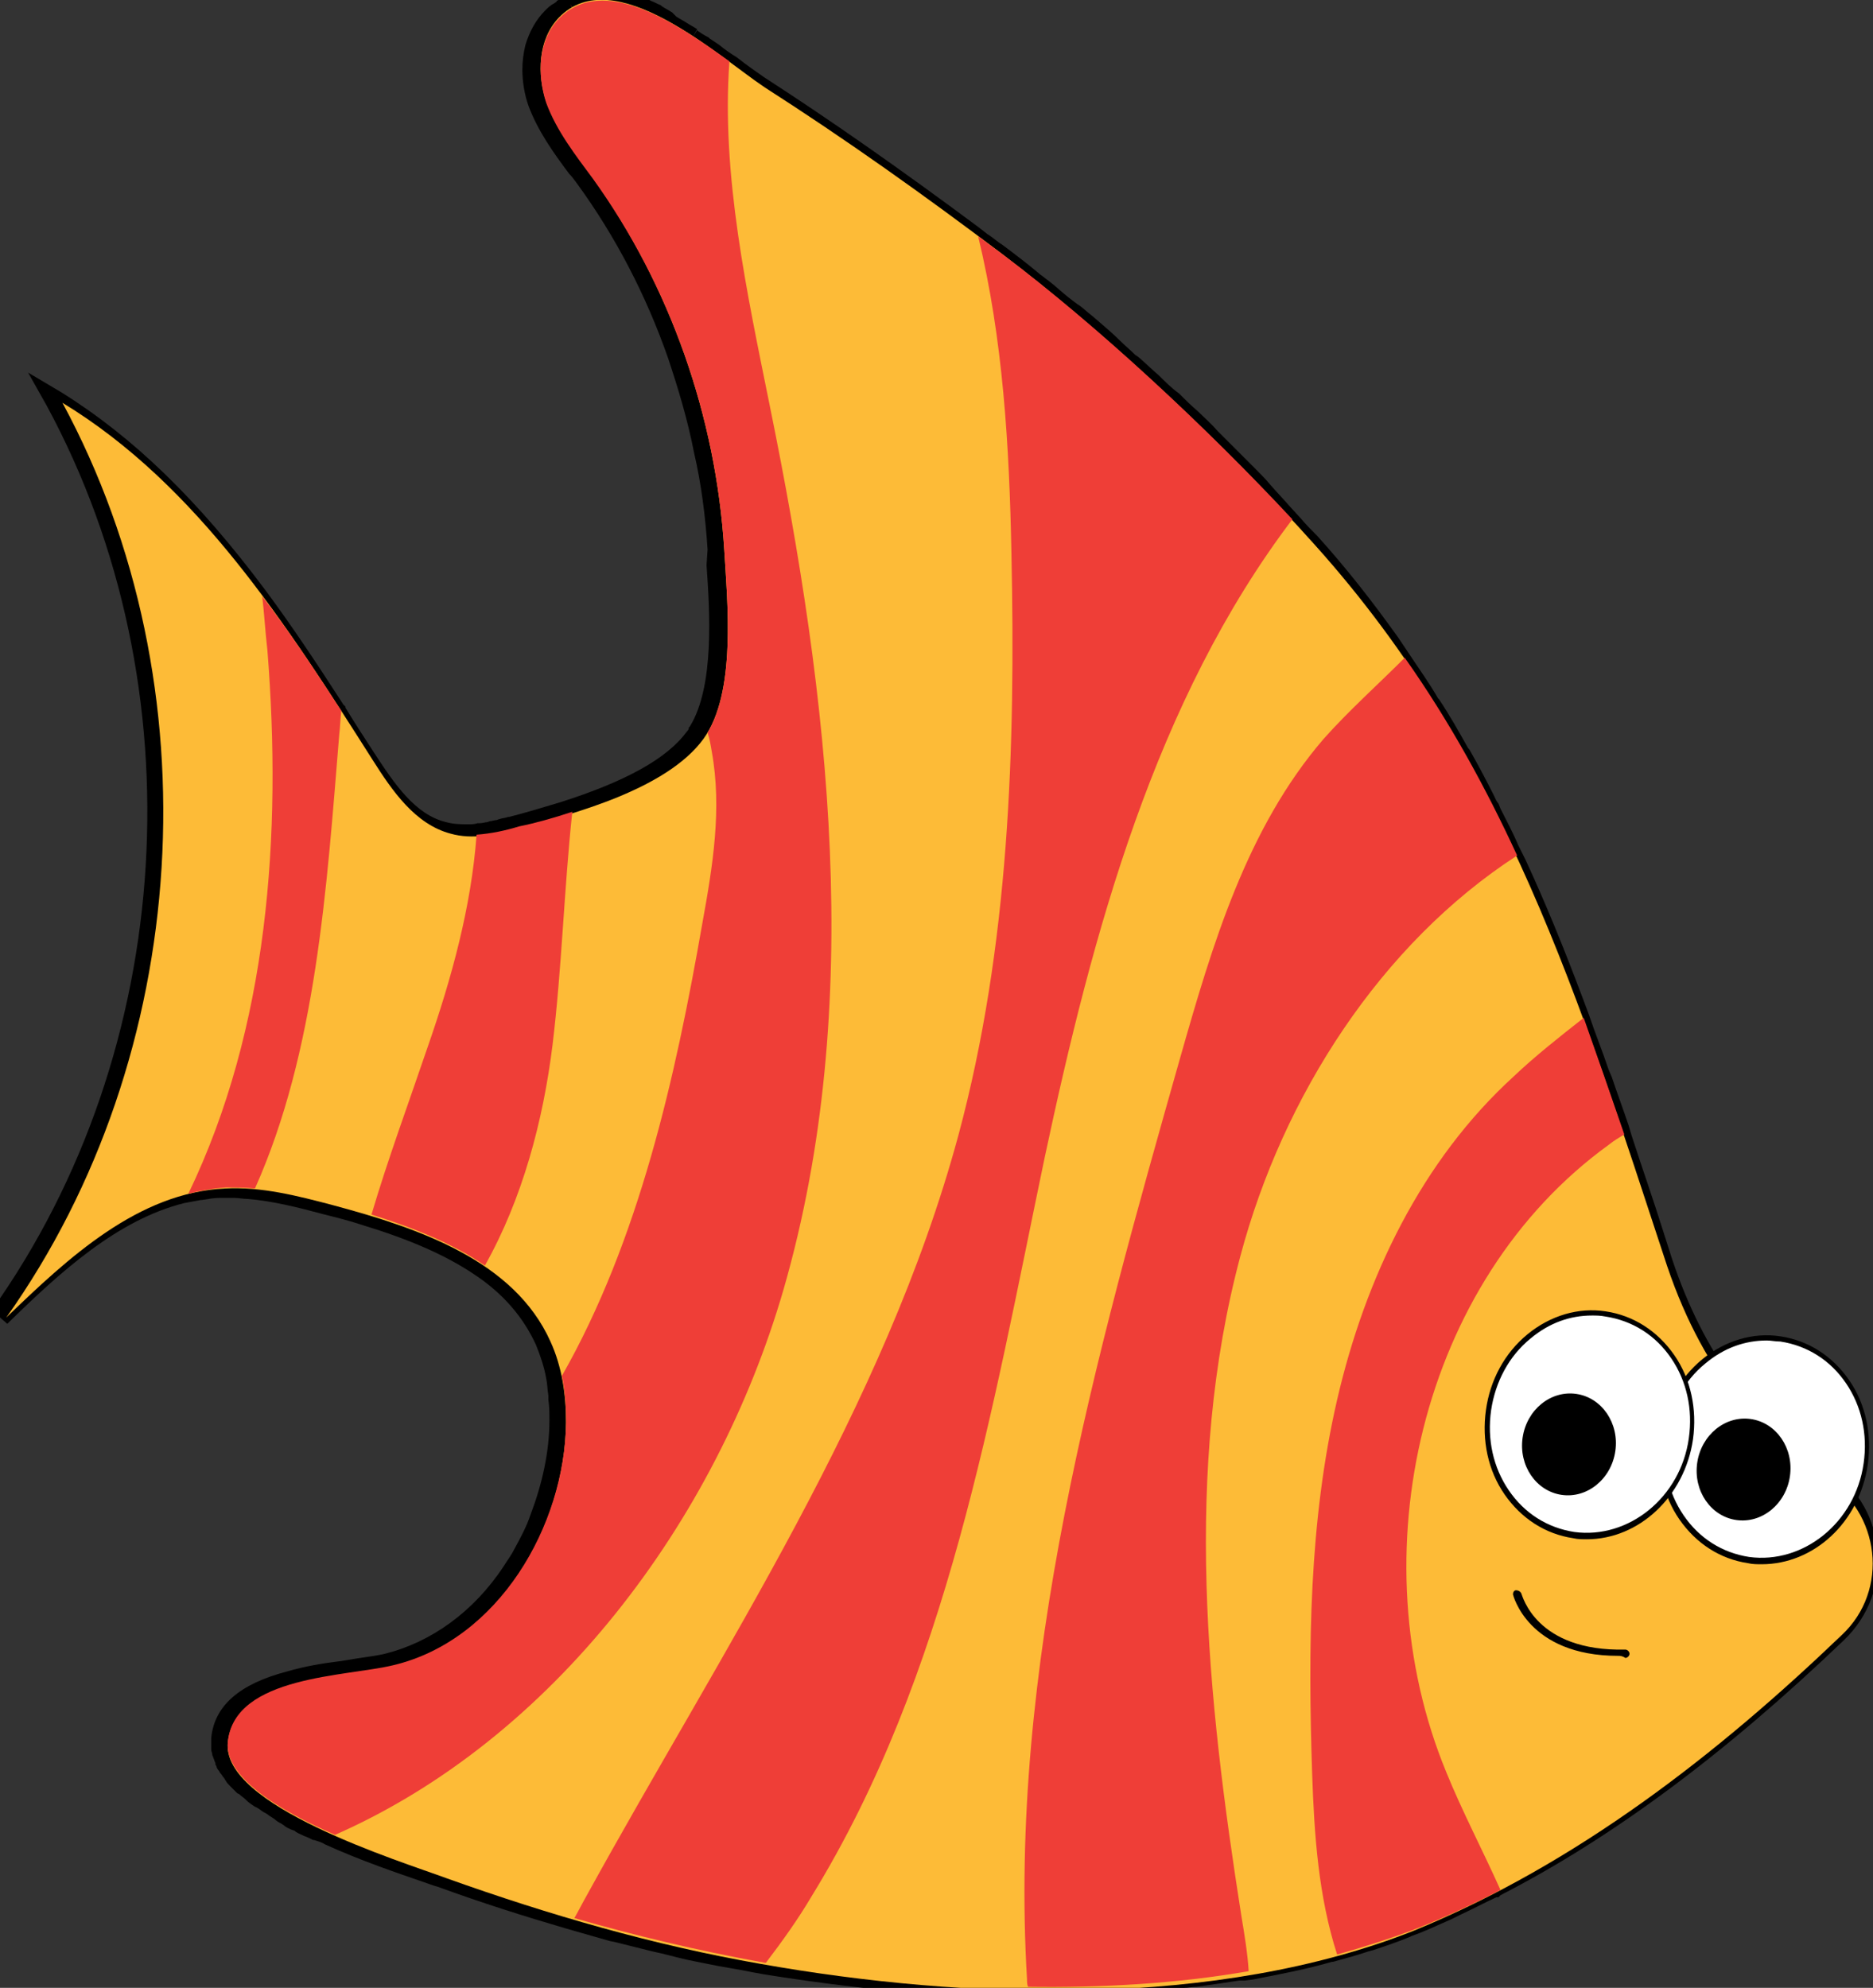 <?xml version="1.0" encoding="utf-8"?>
<!-- Generator: Adobe Illustrator 25.2.1, SVG Export Plug-In . SVG Version: 6.00 Build 0)  -->
<svg version="1.1" id="Layer_1" xmlns="http://www.w3.org/2000/svg" xmlns:xlink="http://www.w3.org/1999/xlink" x="0px" y="0px"
	 viewBox="0 0 180 191" style="enable-background:new 0 0 180 191;" xml:space="preserve">
<rect x="0" y="0" width="180" height="191" fill="#333333" stroke="none"/>
<style type="text/css">
	.st0{fill:#FDBB37;}
	.st1{fill:#0092A6;}
	.st2{fill:#FFFFFF;}
	.st3{fill:#E61E25;}
	.st4{fill:#EF3E37;}
	.st5{fill:none;stroke:#000000;stroke-linecap:round;stroke-miterlimit:10;}
	.st6{fill:#010101;}
	.st7{fill:#FFD386;}
	.st8{fill:#FFF0D9;}
	.st9{fill:#004D59;}
	.st10{fill:#FFFFFF;stroke:#000000;stroke-width:0.5;stroke-miterlimit:10;}
</style>
<g>
	<g>
		<path class="st4" d="M174.8,142c-5.5-3.4-11.5-9.4-15.2-20.4c-1.4-4.2-2.7-8.4-4.1-12.5c0,0,0,0,0,0c0-0.1-0.1-0.3-0.1-0.4
			c-0.5-1.5-1-3.1-1.6-4.6c-0.1-0.2-0.2-0.5-0.3-0.7c-0.6-1.8-1.3-3.6-1.9-5.3c0,0,0-0.1,0-0.1c0,0,0,0,0,0
			c-2-5.3-4.1-10.5-6.4-15.6c0,0,0,0,0,0c-0.1-0.2-0.2-0.3-0.2-0.5c-0.5-1.2-1.1-2.3-1.7-3.5c-0.2-0.4-0.4-0.8-0.6-1.2
			c-0.8-1.5-1.6-3-2.4-4.4c0,0,0-0.1-0.1-0.1c-0.9-1.6-1.8-3.1-2.8-4.7c0,0,0-0.1-0.1-0.1c-0.9-1.4-1.8-2.9-2.8-4.3
			c-0.1-0.1-0.1-0.2-0.2-0.3c0,0,0,0,0,0c-2.6-3.7-5.4-7.4-8.6-10.9c-0.7-0.8-1.5-1.6-2.2-2.4c0,0,0,0,0,0c-0.1-0.1-0.3-0.3-0.4-0.5
			c-0.6-0.6-1.2-1.3-1.8-1.9c-0.5-0.5-1-1-1.5-1.6c-0.6-0.6-1.3-1.3-1.9-1.9c-0.5-0.6-1.1-1.1-1.7-1.6c-0.6-0.6-1.3-1.2-1.9-1.9
			c-0.6-0.6-1.2-1.2-1.8-1.7c-0.6-0.6-1.2-1.2-1.9-1.7c-0.7-0.6-1.3-1.2-2-1.8c-0.6-0.5-1.2-1.1-1.8-1.6c-0.7-0.6-1.4-1.3-2.2-1.9
			c-0.5-0.5-1.1-0.9-1.6-1.4c-0.8-0.7-1.6-1.4-2.5-2c-0.4-0.4-0.9-0.7-1.3-1.1c-1.2-1-2.5-2-3.7-2.9c-0.8-0.6-1.5-1.1-2.3-1.7l0,0
			c-6.7-5-13.5-9.8-20.5-14.3c-1.1-0.7-2.6-1.9-4.3-3.1c0,0,0,0-0.1,0c-0.3-0.2-0.6-0.4-0.9-0.6c0,0-0.1,0-0.1-0.1
			c-0.3-0.2-0.6-0.4-0.9-0.6c-0.1,0-0.1-0.1-0.2-0.1c-0.3-0.2-0.6-0.4-1-0.6c0,0,0,0,0,0c-0.3-0.2-0.6-0.4-1-0.6
			c-0.1,0-0.1-0.1-0.2-0.1c-0.3-0.2-0.6-0.4-1-0.5c0,0-0.1,0-0.1-0.1c-0.3-0.2-0.6-0.3-0.9-0.4c-0.1,0-0.1-0.1-0.2-0.1
			c-0.3-0.1-0.6-0.3-1-0.4c-0.1,0-0.1-0.1-0.2-0.1c-0.3-0.1-0.6-0.2-0.9-0.3c0,0-0.1,0-0.1,0c-0.3-0.1-0.6-0.2-0.9-0.2
			c-0.1,0-0.1,0-0.2,0C58.4,0.1,58.1,0,57.8,0c0,0-0.1,0-0.1,0c-0.3,0-0.6,0-0.8,0c-0.1,0-0.1,0-0.2,0c-0.3,0-0.6,0.1-0.9,0.1
			c-0.1,0-0.1,0-0.2,0c-0.3,0.1-0.5,0.2-0.7,0.3c0,0-0.1,0-0.1,0.1C54.5,0.6,54.2,0.8,54,1c-0.1,0-0.1,0.1-0.2,0.1
			c-0.3,0.2-0.5,0.4-0.7,0.6c-0.7,0.8-1.2,1.7-1.5,2.8c-0.2,0.7-0.3,1.4-0.3,2.1c0,1.1,0.2,2.2,0.6,3.2c1,2.7,2.8,5,4.5,7.3
			c3.7,5.2,6.7,10.9,8.8,16.9c1.1,3,1.9,6.1,2.6,9.2c0.6,3.1,1.1,6.3,1.3,9.5c0,0.5,0.1,1,0.1,1.5c0.3,5,0.8,12-1.7,16.1
			c-0.1,0.2-0.2,0.4-0.4,0.6c-2.5,3.4-7.9,5.6-12.7,7.1c-1.8,0.6-3.5,1-5,1.4c0,0-0.1,0-0.1,0c0,0,0,0,0,0c-0.3,0.1-0.6,0.2-0.9,0.2
			c-0.1,0-0.2,0-0.3,0.1c-0.2,0.1-0.4,0.1-0.7,0.1c-0.1,0-0.2,0-0.3,0.1c-0.2,0-0.5,0.1-0.7,0.1c-0.1,0-0.2,0-0.3,0
			c-0.3,0-0.6,0.1-1,0.1c-0.8,0-1.6,0-2.4-0.2c-3.4-0.9-5.6-4.1-7.5-7.1c-1-1.5-2-3.1-3-4.7v0c0,0,0,0,0,0c-2.4-3.7-4.9-7.5-7.5-11
			c0,0,0,0,0,0v0C19.2,50,13.1,43.4,5.4,38.7c14.7,27.2,12.5,62.7-5.4,87.9c5.1-5,10.7-10.2,17.5-11.9v0c0.5-0.1,1.1-0.3,1.7-0.3
			c0,0,0.1,0,0.1,0c0.6-0.1,1.2-0.2,1.8-0.2c0.5,0,0.9,0,1.4,0c0,0,0.1,0,0.1,0c0.4,0,0.9,0,1.3,0.1c2.6,0.2,5.1,0.9,7.6,1.5
			c1.2,0.3,2.4,0.7,3.6,1l0,0c3.9,1.2,7.7,2.7,10.9,4.8c2.7,1.8,5,4.2,6.3,7.2c0.5,1.1,0.9,2.3,1.1,3.5c0.1,0.6,0.2,1.1,0.3,1.7
			c0,0.1,0,0.3,0.1,0.4c0.1,0.7,0.1,1.4,0.1,2.1c0,3.1-0.7,6.3-1.8,9.3c-0.5,1.2-1,2.4-1.7,3.5c-0.3,0.6-0.7,1.1-1,1.7
			c-2.9,4.3-7,7.6-12,8.8c-0.8,0.2-1.9,0.4-3.1,0.5c-0.4,0.1-0.8,0.1-1.2,0.2c-1.6,0.2-3.4,0.5-5.1,1c-3.3,0.9-6.2,2.4-6.5,5.6
			c0,0.2,0,0.4,0,0.6c0,0.1,0,0.1,0,0.2c0,0.1,0,0.3,0.1,0.4c0,0.1,0,0.2,0.1,0.2c0,0.1,0.1,0.2,0.1,0.4c0,0.1,0.1,0.2,0.1,0.2
			c0.1,0.1,0.1,0.2,0.2,0.3c0,0.1,0.1,0.2,0.2,0.2c0.1,0.1,0.2,0.2,0.2,0.3c0.1,0.1,0.1,0.2,0.2,0.2c0.1,0.1,0.2,0.2,0.3,0.3
			c0.1,0.1,0.1,0.1,0.2,0.2c0.1,0.1,0.3,0.2,0.4,0.4c0.1,0.1,0.1,0.1,0.2,0.2c0.2,0.1,0.3,0.3,0.5,0.4c0,0,0.1,0.1,0.1,0.1
			c0.2,0.2,0.5,0.4,0.7,0.5c0,0,0,0,0,0c0.2,0.2,0.5,0.3,0.8,0.5c0.1,0,0.1,0.1,0.2,0.1c0.2,0.1,0.4,0.3,0.6,0.4
			c0.1,0.1,0.2,0.1,0.3,0.1c0.2,0.1,0.4,0.2,0.6,0.4c0.1,0.1,0.2,0.1,0.3,0.1c0.2,0.1,0.4,0.2,0.7,0.4c0.1,0,0.2,0.1,0.3,0.1
			c0.2,0.1,0.5,0.2,0.7,0.4c0.1,0,0.2,0.1,0.2,0.1c0.3,0.1,0.5,0.2,0.8,0.4c0.1,0,0.1,0.1,0.2,0.1c0.3,0.1,0.6,0.3,0.9,0.4
			c0,0,0,0,0,0l0,0c4.3,1.9,8.8,3.4,10.8,4.1c4,1.5,8.1,2.8,12.2,4v0c0,0,0,0,0,0c1.4,0.4,2.8,0.8,4.2,1.2c0.2,0,0.4,0.1,0.5,0.1
			c1.2,0.3,2.4,0.6,3.6,0.9c0.3,0.1,0.6,0.1,0.9,0.2c1.1,0.3,2.2,0.5,3.3,0.7c0.3,0.1,0.7,0.2,1,0.2c1.4,0.3,2.8,0.6,4.3,0.8
			c0.2,0,0.4,0.1,0.6,0.1c0,0,0,0,0,0c7.9,1.4,16.5,2.3,25.1,2.4c0,0,0,0,0,0c0.2,0,0.4,0,0.6,0c1.3,0,2.7,0,4,0c0.3,0,0.6,0,0.9,0
			c1.7,0,3.3-0.1,5-0.2c0.3,0,0.5,0,0.8-0.1c1.4-0.1,2.8-0.2,4.1-0.4c0.4,0,0.8-0.1,1.2-0.1c1.4-0.2,2.7-0.4,4.1-0.6
			c0.2,0,0.4,0,0.6-0.1c0,0,0,0,0,0c2.9-0.5,5.7-1.1,8.4-1.8c0,0,0,0,0,0c0,0,0,0,0,0c1-0.3,2.1-0.6,3.1-0.9
			c0.2-0.1,0.4-0.1,0.7-0.2c1.2-0.4,2.4-0.8,3.6-1.3c0,0,0.1,0,0.1,0c0,0,0,0,0,0c1.3-0.5,2.5-1.1,3.8-1.6c0.3-0.1,0.5-0.2,0.8-0.4
			c1.2-0.6,2.5-1.2,3.7-1.8c0,0,0,0,0,0l0,0c12.2-6.3,23.1-15,32.9-24.5C181,152.7,180.2,145.2,174.8,142z"/>
	</g>
	<g>
		<path d="M100.5,192c-0.5,0-1.1,0-1.6,0l-0.3,0c-0.1,0-0.3,0-0.4,0l-1,0c-7.7-0.2-15.7-1-23.8-2.3l0,0l-1.1-0.2
			c-1.4-0.3-2.9-0.5-4.3-0.8l-1-0.2c-1.1-0.2-2.2-0.5-3.4-0.8l-0.9-0.2c-1.2-0.3-2.4-0.6-3.6-0.9l-0.5-0.1c-1.4-0.4-2.8-0.8-4.2-1.2
			c-4.1-1.2-8.2-2.5-12.3-4c-0.4-0.1-0.9-0.3-1.5-0.5c-2.3-0.8-5.9-2-9.4-3.6c-0.3-0.2-0.7-0.3-1-0.4l-0.1,0
			c-0.4-0.2-0.6-0.3-0.9-0.4l-0.2-0.1c-0.2-0.1-0.5-0.2-0.7-0.4l-0.3-0.1c-0.2-0.1-0.5-0.2-0.7-0.4l-0.3-0.2
			c-0.2-0.1-0.4-0.2-0.6-0.4l-0.3-0.2c-0.2-0.1-0.4-0.3-0.6-0.4l-0.2-0.1c-0.3-0.2-0.5-0.4-0.8-0.5c-0.3-0.2-0.6-0.4-0.8-0.6
			l-0.1-0.1c-0.2-0.2-0.4-0.3-0.6-0.5l-0.2-0.1c-0.2-0.2-0.3-0.3-0.5-0.5l-0.2-0.2c-0.2-0.2-0.3-0.3-0.4-0.5
			c-0.1-0.1-0.1-0.2-0.2-0.3c-0.1-0.1-0.2-0.3-0.3-0.4c-0.1-0.1-0.1-0.2-0.2-0.3c-0.1-0.1-0.2-0.3-0.2-0.4c-0.1-0.1-0.1-0.2-0.1-0.3
			c-0.1-0.2-0.1-0.3-0.2-0.5c0-0.1-0.1-0.2-0.1-0.3c0-0.2-0.1-0.3-0.1-0.5c0-0.1,0-0.2,0-0.3c0-0.3,0-0.5,0-0.8
			c0.3-3.1,2.7-5.2,7.3-6.4c1.7-0.5,3.5-0.8,5.2-1l1.2-0.2c1.2-0.2,2.2-0.3,3-0.5c4.4-1.1,8.5-4,11.4-8.4c0.3-0.5,0.7-1,1-1.6
			c0.6-1.1,1.2-2.2,1.6-3.4c1.1-2.9,1.8-6,1.8-9c0-0.7,0-1.4-0.1-2l0-0.4c-0.1-0.6-0.1-1.2-0.2-1.6c-0.2-1.2-0.6-2.3-1-3.3
			c-1.2-2.6-3.1-4.9-6-6.8c-2.7-1.8-6.1-3.3-10.7-4.7c-1.2-0.4-2.4-0.7-3.6-1c-2.6-0.7-5-1.3-7.4-1.5c-0.4,0-0.9-0.1-1.3-0.1
			c-0.5,0-1,0-1.4,0c-0.5,0-1.1,0.1-1.7,0.2l-0.1,0c-0.5,0.1-1.1,0.2-1.6,0.3c-6.4,1.6-11.9,6.6-17,11.6l-1.5-1.3
			c17.8-25,19.9-59.9,5.3-86.9l-1.8-3.2l3.2,1.9C12.8,42,19,48,25.5,56.7c2.3,3.1,4.6,6.5,7.5,11l0.2,0.2V68c0.9,1.5,1.9,3,2.8,4.4
			c1.9,2.9,3.9,5.9,6.9,6.6c0.7,0.2,1.4,0.2,2.1,0.2c0.3,0,0.6,0,0.9-0.1l0.2,0c0.3,0,0.5-0.1,0.7-0.1l0.3-0.1
			c0.2,0,0.4-0.1,0.6-0.1l0.3-0.1c0.3-0.1,0.6-0.1,0.8-0.2l0.1,0c1.6-0.4,3.2-0.9,4.9-1.4c6.3-2,10.3-4.2,12.2-6.8
			c0.1-0.1,0.2-0.2,0.2-0.4l0.1-0.1c2.4-3.9,1.9-11.2,1.6-15.5L68,52.8c-0.2-3.1-0.6-6.3-1.3-9.3c-0.6-3.1-1.5-6.1-2.5-9.1
			c-2.1-6-5-11.6-8.7-16.7c-0.3-0.4-0.5-0.7-0.8-1c-1.5-2-3-4.1-3.9-6.5c-0.4-1.1-0.6-2.4-0.6-3.5c0-0.8,0.1-1.6,0.3-2.4
			C50.9,3,51.5,1.9,52.4,1c0.3-0.3,0.5-0.5,0.9-0.7c0.1-0.1,0.2-0.1,0.2-0.2c0.3-0.2,0.6-0.4,0.9-0.5l0.1-0.1
			c0.3-0.1,0.6-0.2,0.9-0.3l0.2-0.1c0.3-0.1,0.7-0.1,1-0.2l0.2,0c0.4,0,0.7,0,1,0l0.1,0c0.3,0,0.7,0.1,1,0.1l0.3,0
			c0.3,0.1,0.7,0.1,1,0.2l0.1,0c0.3,0.1,0.6,0.2,0.9,0.3l0.2,0.1c0.3,0.1,0.7,0.3,1,0.4l0.2,0.1c0.3,0.1,0.6,0.3,0.9,0.4l0.1,0.1
			c0.3,0.2,0.7,0.4,1,0.6L65,1.6c0.3,0.2,0.7,0.4,1,0.6c0.3,0.2,0.7,0.4,1,0.6l-0.5,0.9L67,2.9L67.1,3c0.3,0.2,0.6,0.4,1,0.6v0
			l0.1,0.1c0.3,0.2,0.6,0.4,0.9,0.6c0.6,0.5,1.2,0.9,1.7,1.2c1,0.8,1.9,1.4,2.6,1.9c6.5,4.2,13.2,8.9,20.6,14.4l0.9,0.7
			c0.5,0.3,0.9,0.7,1.4,1c1.2,0.9,2.4,1.8,3.7,2.9c0.3,0.2,0.5,0.4,0.8,0.6l0.5,0.4c0.8,0.7,1.6,1.4,2.5,2c0.4,0.3,0.7,0.6,1.1,0.9
			l0.7,0.6c0.7,0.6,1.4,1.2,2,1.8c0.5,0.5,1,0.9,1.5,1.4l0.3,0.2c0.7,0.6,1.3,1.2,2,1.8c0.6,0.6,1.2,1.2,1.9,1.7
			c0.6,0.6,1.2,1.2,1.8,1.7c0.6,0.6,1.3,1.2,1.9,1.9c0.6,0.6,1.1,1.1,1.7,1.7c0.6,0.6,1.3,1.3,1.9,1.9c0.5,0.5,1,1,1.5,1.6
			c0.6,0.7,1.2,1.3,1.8,2l1.1,1.2l0,0c0.5,0.6,1.1,1.2,1.6,1.7c2.8,3.1,5.3,6.3,7.8,9.8l0,0l1,1.5c1,1.5,2,2.9,2.8,4.3l0.1,0.1
			c1,1.5,1.9,3.1,2.8,4.7l0.1,0.1c0.8,1.4,1.6,2.9,2.4,4.5c0.1,0.2,0.2,0.5,0.4,0.7l0.2,0.5c0.6,1.2,1.2,2.3,1.7,3.5l0.7,1.4l0,0
			c1.9,4.1,3.7,8.5,5.5,13.3l0,0l0.6,1.6c0.6,1.8,1.3,3.5,1.9,5.3l0.3,0.7c0.5,1.5,1.1,3.1,1.6,4.6l0.3,1l0,0c1,3.1,2.1,6.2,3.1,9.4
			l0.8,2.5c3,9,7.9,15.7,14.7,19.9l0,0c2.8,1.7,4.7,4.6,5,7.9c0.4,3.3-0.8,6.5-3.2,8.8c-11.5,11-22.3,19-33,24.5l-0.2,0.2h-0.2
			c-1.1,0.5-2.2,1.1-3.5,1.7l-0.8,0.4c-1.4,0.6-2.6,1.2-3.8,1.6l-0.2,0.1c-1.2,0.5-2.4,0.9-3.6,1.3c-0.1,0-0.3,0.1-0.4,0.1l-0.3,0.1
			c-0.9,0.3-2,0.6-3.1,0.9l-0.1,0c-2.4,0.7-5,1.2-7.6,1.7v0l-0.8,0.1c-0.1,0-0.2,0-0.3,0l-0.2,0c-1.3,0.2-2.7,0.4-4.1,0.6
			c-0.4,0-0.8,0.1-1.2,0.1c-1.4,0.2-2.8,0.3-4.2,0.4l-0.8,0.1c-1.7,0.1-3.3,0.2-5,0.2l-0.9,0C102.1,192,101.3,192,100.5,192z
			 M98.9,190c1.3,0,2.7,0,4,0l0.9,0c1.6,0,3.3-0.1,4.9-0.2l0.8-0.1c1.3-0.1,2.7-0.2,4.1-0.4c0.4,0,0.8-0.1,1.2-0.1
			c1.4-0.2,2.7-0.4,4-0.6c0.1,0,0.2,0,0.3,0l0.3-0.1c3-0.5,5.8-1.1,8.3-1.8l0.1,0c1.1-0.3,2.2-0.6,3-0.9l0.3-0.1
			c0.1,0,0.2-0.1,0.3-0.1c1.2-0.4,2.4-0.8,3.5-1.3l0,0l0.1,0c1.1-0.4,2.3-0.9,3.8-1.6l0.8-0.4c1.3-0.6,2.5-1.2,3.6-1.8l0.1-0.1
			c10.5-5.4,21.2-13.3,32.6-24.2c1.9-1.9,2.9-4.4,2.6-7.1c-0.3-2.7-1.8-5-4.1-6.4l0,0c-7.2-4.4-12.5-11.5-15.6-21l-0.8-2.5
			c-1.1-3.4-2.2-6.7-3.3-10l-0.3-0.9c-0.5-1.4-0.9-2.8-1.4-4.1l-0.3-0.7c-0.6-1.7-1.2-3.3-1.8-5l-0.2-0.5
			c-2.1-5.7-4.2-10.8-6.4-15.5l-0.3-0.7l0,0c-0.5-1.1-1-2.1-1.6-3.2l-0.2-0.5c-0.1-0.2-0.2-0.5-0.3-0.7c-0.8-1.6-1.6-3-2.4-4.4
			l0.8-0.6l-0.9,0.5c-0.9-1.6-1.8-3.1-2.8-4.6l0.8-0.6l-0.8,0.5c-0.8-1.3-1.7-2.6-2.6-3.9l-0.4-0.6c-2.7-3.9-5.5-7.4-8.5-10.8
			c-0.6-0.7-1.2-1.4-1.9-2.1l-1-1.1c-0.5-0.6-1.1-1.1-1.6-1.7c-0.5-0.5-1-1-1.5-1.6c-0.6-0.6-1.3-1.3-1.9-1.9
			c-0.5-0.5-1.1-1.1-1.6-1.6c-0.6-0.6-1.3-1.2-1.9-1.8c-0.6-0.6-1.2-1.2-1.8-1.7c-0.6-0.6-1.2-1.2-1.8-1.7c-0.7-0.6-1.3-1.2-2-1.8
			l-0.3-0.2c-0.5-0.5-1-0.9-1.5-1.4c-0.7-0.6-1.3-1.2-2-1.8l-0.7-0.6c-0.4-0.3-0.7-0.6-1.1-0.9c-0.8-0.7-1.6-1.4-2.4-2l-0.5-0.5
			c-0.3-0.2-0.5-0.4-0.8-0.6c-1.3-1-2.5-2-3.7-2.9c-0.5-0.3-0.9-0.7-1.4-1l-0.9-0.7C85.5,18,78.8,13.3,72.3,9.1
			c-0.8-0.5-1.7-1.2-2.7-1.9C69.1,6.8,68.5,6.4,68,6c-0.3-0.2-0.6-0.5-1-0.7l0.5-0.9l-0.6,0.8c-0.3-0.2-0.6-0.4-0.9-0.6l-0.2-0.1
			c-0.3-0.2-0.6-0.4-0.9-0.6c-0.3-0.2-0.6-0.4-0.9-0.6l-0.2-0.1c-0.3-0.2-0.6-0.4-0.9-0.5l0.3-1l-0.5,0.9c-0.3-0.1-0.6-0.3-0.8-0.4
			l-0.2-0.1C61.3,2,61,1.9,60.7,1.8l-0.1-0.1c-0.3-0.1-0.6-0.2-0.9-0.3l0.2-1l-0.3,1c-0.3-0.1-0.6-0.2-0.9-0.2l-0.2,0
			C58.3,1.1,58,1,57.7,1c-0.3,0-0.6,0-0.8,0l-0.2,0c-0.2,0-0.5,0.1-0.7,0.1l-0.1,0c-0.2,0.1-0.4,0.1-0.6,0.2l-0.5-0.9l0.4,0.9
			c-0.2,0.1-0.4,0.2-0.6,0.4l-0.1,0.1c-0.3,0.2-0.5,0.4-0.7,0.6c-0.6,0.6-1,1.4-1.3,2.3c-0.2,0.6-0.2,1.2-0.2,1.9c0,1,0.2,2,0.5,2.9
			c0.8,2.2,2.1,4,3.6,6c0.3,0.4,0.5,0.7,0.8,1.1c3.7,5.2,6.7,11,8.9,17.2c1.1,3,1.9,6.2,2.6,9.3c0.6,3.2,1.1,6.4,1.3,9.6l0.1,1.5
			c0.3,4.9,0.8,12.3-1.9,16.7L68.1,71c-0.1,0.2-0.2,0.4-0.3,0.5c-2.2,3-6.5,5.4-13.2,7.5c-1.8,0.5-3.4,1-5,1.4l-0.1,0
			c-0.3,0.1-0.6,0.2-0.9,0.2l-0.3,0.1c-0.2,0.1-0.5,0.1-0.7,0.2L47.3,81c-0.3,0-0.5,0.1-0.7,0.1l-0.3,0c-0.4,0-0.7,0.1-1,0.1
			c-1,0-1.9,0-2.7-0.2c-3.7-0.9-6.1-4.2-8.1-7.5c-1-1.5-2-3.1-3-4.7l-0.2-0.2c-2.8-4.4-5.1-7.7-7.4-10.7C18.6,50.7,13.4,45.5,8,41.6
			c11.9,24.8,10.6,55.2-3,79c3.7-3.1,7.7-5.8,12.2-6.9c0.6-0.1,1.1-0.3,1.7-0.4l0.2,0c0.6-0.1,1.2-0.2,1.9-0.2c0.5,0,1,0,1.5,0
			c0.6,0,1,0,1.5,0.1c2.6,0.2,5,0.9,7.8,1.6c1.2,0.3,2.4,0.7,3.6,1c4.8,1.4,8.3,3,11.2,5c3.2,2.1,5.3,4.6,6.7,7.6
			c0.5,1.1,0.9,2.4,1.2,3.8c0.1,0.5,0.2,1.1,0.3,1.8l0,0.1c0,0.1,0,0.2,0,0.3c0.1,0.7,0.1,1.5,0.1,2.2c0,3.2-0.7,6.6-1.9,9.7
			c-0.5,1.3-1.1,2.5-1.7,3.6c-0.3,0.6-0.7,1.2-1.1,1.7c-3.2,4.8-7.7,8.1-12.6,9.3c-0.9,0.2-2,0.4-3.2,0.5l-1.2,0.2
			c-1.6,0.2-3.4,0.5-5,0.9c-3.7,1-5.5,2.5-5.8,4.7c0,0.1,0,0.3,0,0.4l0,0.1c0,0.1,0,0.2,0,0.3l0.1,0.2c0,0.1,0.1,0.2,0.1,0.3
			l0.1,0.1c0.1,0.2,0.1,0.2,0.2,0.3l0.1,0.2c0.1,0.1,0.1,0.2,0.2,0.3c0.1,0.1,0.1,0.1,0.2,0.2c0.1,0.1,0.2,0.2,0.3,0.3l0.2,0.2
			c0.1,0.1,0.2,0.2,0.3,0.3l0.2,0.2c0.2,0.1,0.3,0.3,0.5,0.4l-0.5,0.9l0.6-0.8c0.2,0.2,0.5,0.3,0.7,0.5c0.3,0.2,0.5,0.3,0.7,0.5
			l0.2,0.1c0.2,0.1,0.4,0.2,0.6,0.4l0.2,0.1c0.2,0.1,0.4,0.2,0.6,0.4l0.3,0.1c0.2,0.1,0.4,0.2,0.6,0.3l0.3,0.1
			c0.2,0.1,0.5,0.2,0.7,0.3l0.2,0.1c0.3,0.1,0.5,0.2,0.8,0.4l0.1,0c0.4,0.2,0.7,0.3,1,0.5c3.4,1.5,6.9,2.7,9.2,3.5
			c0.6,0.2,1.1,0.4,1.5,0.5c4,1.5,8.1,2.8,12.2,4c1.4,0.4,2.8,0.8,4.1,1.2l0.5,0.1c1.2,0.3,2.4,0.6,3.6,0.9l0.9,0.2
			c1.1,0.3,2.2,0.5,3.3,0.7l1,0.2c1.4,0.3,2.8,0.6,4.2,0.8l0.1,0l0,0l0.5,0.1c8.5,1.5,16.9,2.3,25,2.4L98.9,190z"/>
	</g>
</g>
<g>
	<g>
		<path class="st0" d="M177,157.1c4.6-4.3,3.7-11.8-1.6-15.1c-5.5-3.4-11.5-9.4-15.2-20.4c-8.4-25.5-15.5-48.8-33.8-69.2
			c-8.4-9.4-20.1-20.4-30.1-28c-7.4-5.6-15-11-22.8-16C69,5.4,59-3.8,53.7,1.7c-2,2.1-2.1,5.4-1.2,8.1c1,2.7,2.8,5,4.5,7.3
			C64.4,27.5,68.8,40,69.6,52.8c0.3,5.1,1.2,13.8-2,18.2c-3.5,4.8-12.4,7.2-17.8,8.6c-2.1,0.6-4.4,1.1-6.5,0.5
			c-3.4-0.9-5.6-4.1-7.5-7.1C27.6,60.1,19,46.6,6,38.7c14.7,27.2,12.5,62.7-5.4,87.9c6-5.8,12.7-12,21-12.4c3.5-0.2,7,0.7,10.4,1.6
			c8.2,2.2,17.4,5.3,20.9,13.1c1.1,2.4,1.5,5.1,1.5,7.8c-0.1,10-6.5,21-16.6,23.4c-4.5,1.1-15.2,1-15.9,7.3
			c-0.7,6.1,16.5,11.4,21.1,13.1c9.8,3.5,19.8,6.4,30.1,8.2c19.7,3.5,43.9,4.3,62.8-3.2C151.5,179.1,165,168.6,177,157.1z"/>
	</g>
</g>
<g>
	<g>
		<path class="st4" d="M75.3,123.9c7.9-27.4,4.4-56.8-1.3-84.8c-2.2-10.9-4.7-22.3-3.9-33.2c-5-3.6-12.1-8.5-16.4-4.1
			c-2,2.1-2.1,5.4-1.2,8.1c1,2.7,2.8,5,4.5,7.3C64.4,27.5,68.8,40,69.6,52.8c0.3,4.9,1.1,13.1-1.6,17.6c0.2,0.6,0.3,1.2,0.4,1.8
			c1,5.5,0.1,11-0.9,16.5c-2.6,14.9-6.1,30.5-13.5,43.5c0.3,1.4,0.4,2.9,0.4,4.4c-0.1,10-6.5,21-16.6,23.4c-4.5,1.1-15.2,1-15.9,7.3
			c-0.4,3.4,4.8,6.6,10.3,9C53.1,167.1,68.8,146.3,75.3,123.9z"/>
	</g>
	<g>
		<path class="st4" d="M100.4,111.2c4.6-21.6,10.6-43.9,23.8-61.3c-8.2-8.8-18.7-18.6-27.9-25.5c-0.8-0.6-1.5-1.1-2.3-1.7
			c2.4,9.9,3,20.2,3.2,30.4c0.4,18.8-0.2,37.8-5.1,56c-7.1,26.2-22.6,49.2-35.7,73c-0.4,0.7-0.8,1.5-1.2,2.2
			c5.9,1.7,11.8,3.1,17.8,4.2c0.2,0,0.4,0.1,0.6,0.1c1.6-2.1,3.1-4.2,4.4-6.4C91.1,160.9,95.3,135.6,100.4,111.2z"/>
	</g>
	<g>
		<path class="st4" d="M154.6,110c0.5-0.4,1-0.7,1.5-1c-1.3-3.8-2.6-7.5-3.9-11.2c-2.3,1.8-4.7,3.7-6.7,5.6
			c-8.9,8.1-14.3,19.4-17,31.1c-2.7,11.7-2.8,23.8-2.4,35.9c0.2,5.9,0.6,11.8,2.4,17.4c2.5-0.7,5-1.5,7.4-2.4
			c2.8-1.1,5.6-2.4,8.3-3.8c-1.7-3.8-3.7-7.6-5.2-11.3C130.4,149.5,136.5,123.1,154.6,110z"/>
	</g>
	<g>
		<path class="st4" d="M18.1,114.7c1.2-0.3,2.3-0.5,3.6-0.6c0.9,0,1.9,0,2.8,0.1c5.9-13.2,6.9-28.9,8.1-43.6
			c0.1-0.8,0.1-1.5,0.2-2.3c-2.4-3.7-4.9-7.5-7.6-11c0.2,1.7,0.3,3.5,0.5,5.2C27.1,80.2,25.8,98.7,18.1,114.7z"/>
	</g>
	<g>
		<path class="st4" d="M119.3,184.1c-3.3-21-5.6-42.8-0.1-63.4c4.1-15.4,13.5-30,26.6-38.5c-3-6.5-6.5-12.9-10.8-19
			c-2.6,2.6-5.4,5.1-7.8,7.8c-7.4,8.6-10.7,19.8-13.8,30.7c-8.2,28.9-16.5,58.5-14.7,88.5c0,0.2,0,0.5,0.1,0.7
			c7.1,0.1,14.3-0.3,21.2-1.5C119.9,187.7,119.6,185.9,119.3,184.1z"/>
	</g>
	<g>
		<path class="st4" d="M46.6,121.6c3.6-6.4,5.6-13.9,6.5-21.2c0.9-7.4,1.1-14.9,1.9-22.4c-1.8,0.6-3.6,1.1-5.1,1.4
			c-1.3,0.4-2.7,0.7-4.1,0.8c-0.5,6.9-2.4,13.8-4.7,20.4c-1.8,5.3-3.8,10.7-5.4,16.1C39.5,117.9,43.4,119.4,46.6,121.6z"/>
	</g>
</g>
<g>
	<g>
		
			<ellipse transform="matrix(0.143 -0.99 0.99 0.143 7.45 287.226)" class="st2" cx="169.5" cy="139.3" rx="10.7" ry="9.8"/>
		<path d="M169.3,150.3c-0.4,0-0.9,0-1.3-0.1c-2.7-0.4-5-1.9-6.6-4.2c-1.6-2.3-2.2-5.2-1.8-8.1c0.4-2.9,1.8-5.5,4-7.3
			c2.2-1.8,4.9-2.6,7.5-2.2c2.7,0.4,5,1.9,6.6,4.2c1.6,2.3,2.2,5.2,1.8,8.1l-0.2,0l0.2,0C178.7,146.3,174.3,150.3,169.3,150.3z
			 M169.8,128.8c-2.1,0-4.1,0.7-5.9,2.2c-2.1,1.7-3.4,4.2-3.8,6.9c-0.4,2.8,0.2,5.5,1.7,7.7c1.5,2.2,3.7,3.6,6.3,4
			c5.2,0.7,10.2-3.3,11-9l0,0c0.4-2.8-0.2-5.5-1.7-7.7c-1.5-2.2-3.7-3.6-6.3-4C170.6,128.9,170.2,128.8,169.8,128.8z"/>
	</g>
	<g>
		<ellipse transform="matrix(0.143 -0.99 0.99 0.143 3.821 286.832)" cx="167.5" cy="141.2" rx="4.9" ry="4.5"/>
	</g>
	<g>
		
			<ellipse transform="matrix(0.143 -0.99 0.99 0.143 -4.55 268.522)" class="st2" cx="152.8" cy="136.9" rx="10.7" ry="9.8"/>
		<path d="M152.5,147.9c-0.4,0-0.9,0-1.3-0.1c-2.7-0.4-5-1.9-6.6-4.2c-1.6-2.3-2.2-5.2-1.8-8.1c0.4-2.9,1.8-5.5,4-7.3
			c2.2-1.8,4.9-2.6,7.5-2.2c2.7,0.4,5,1.9,6.6,4.2c1.6,2.3,2.2,5.2,1.8,8.1l0,0C161.9,143.8,157.5,147.9,152.5,147.9z M153,126.4
			c-2.1,0-4.1,0.7-5.9,2.2c-2.1,1.7-3.4,4.2-3.8,6.9c-0.4,2.8,0.2,5.5,1.7,7.7c1.5,2.2,3.7,3.6,6.3,4c5.2,0.7,10.2-3.3,11-9
			c0.4-2.8-0.2-5.5-1.7-7.7c-1.5-2.2-3.7-3.6-6.3-4C153.8,126.4,153.4,126.4,153,126.4z"/>
	</g>
	<g>
		<ellipse transform="matrix(0.143 -0.99 0.99 0.143 -8.18 268.128)" cx="150.7" cy="138.8" rx="4.9" ry="4.5"/>
	</g>
</g>
<g>
	<path d="M155.5,159.1c-8.7,0-10.1-5.9-10.1-5.9c0-0.2,0.1-0.4,0.3-0.4c0.2,0,0.4,0.1,0.5,0.3c0.1,0.2,1.4,5.6,10,5.4c0,0,0,0,0,0
		c0.2,0,0.4,0.2,0.4,0.4c0,0.2-0.2,0.4-0.4,0.4C155.9,159.1,155.7,159.1,155.5,159.1z"/>
</g>
</svg>

